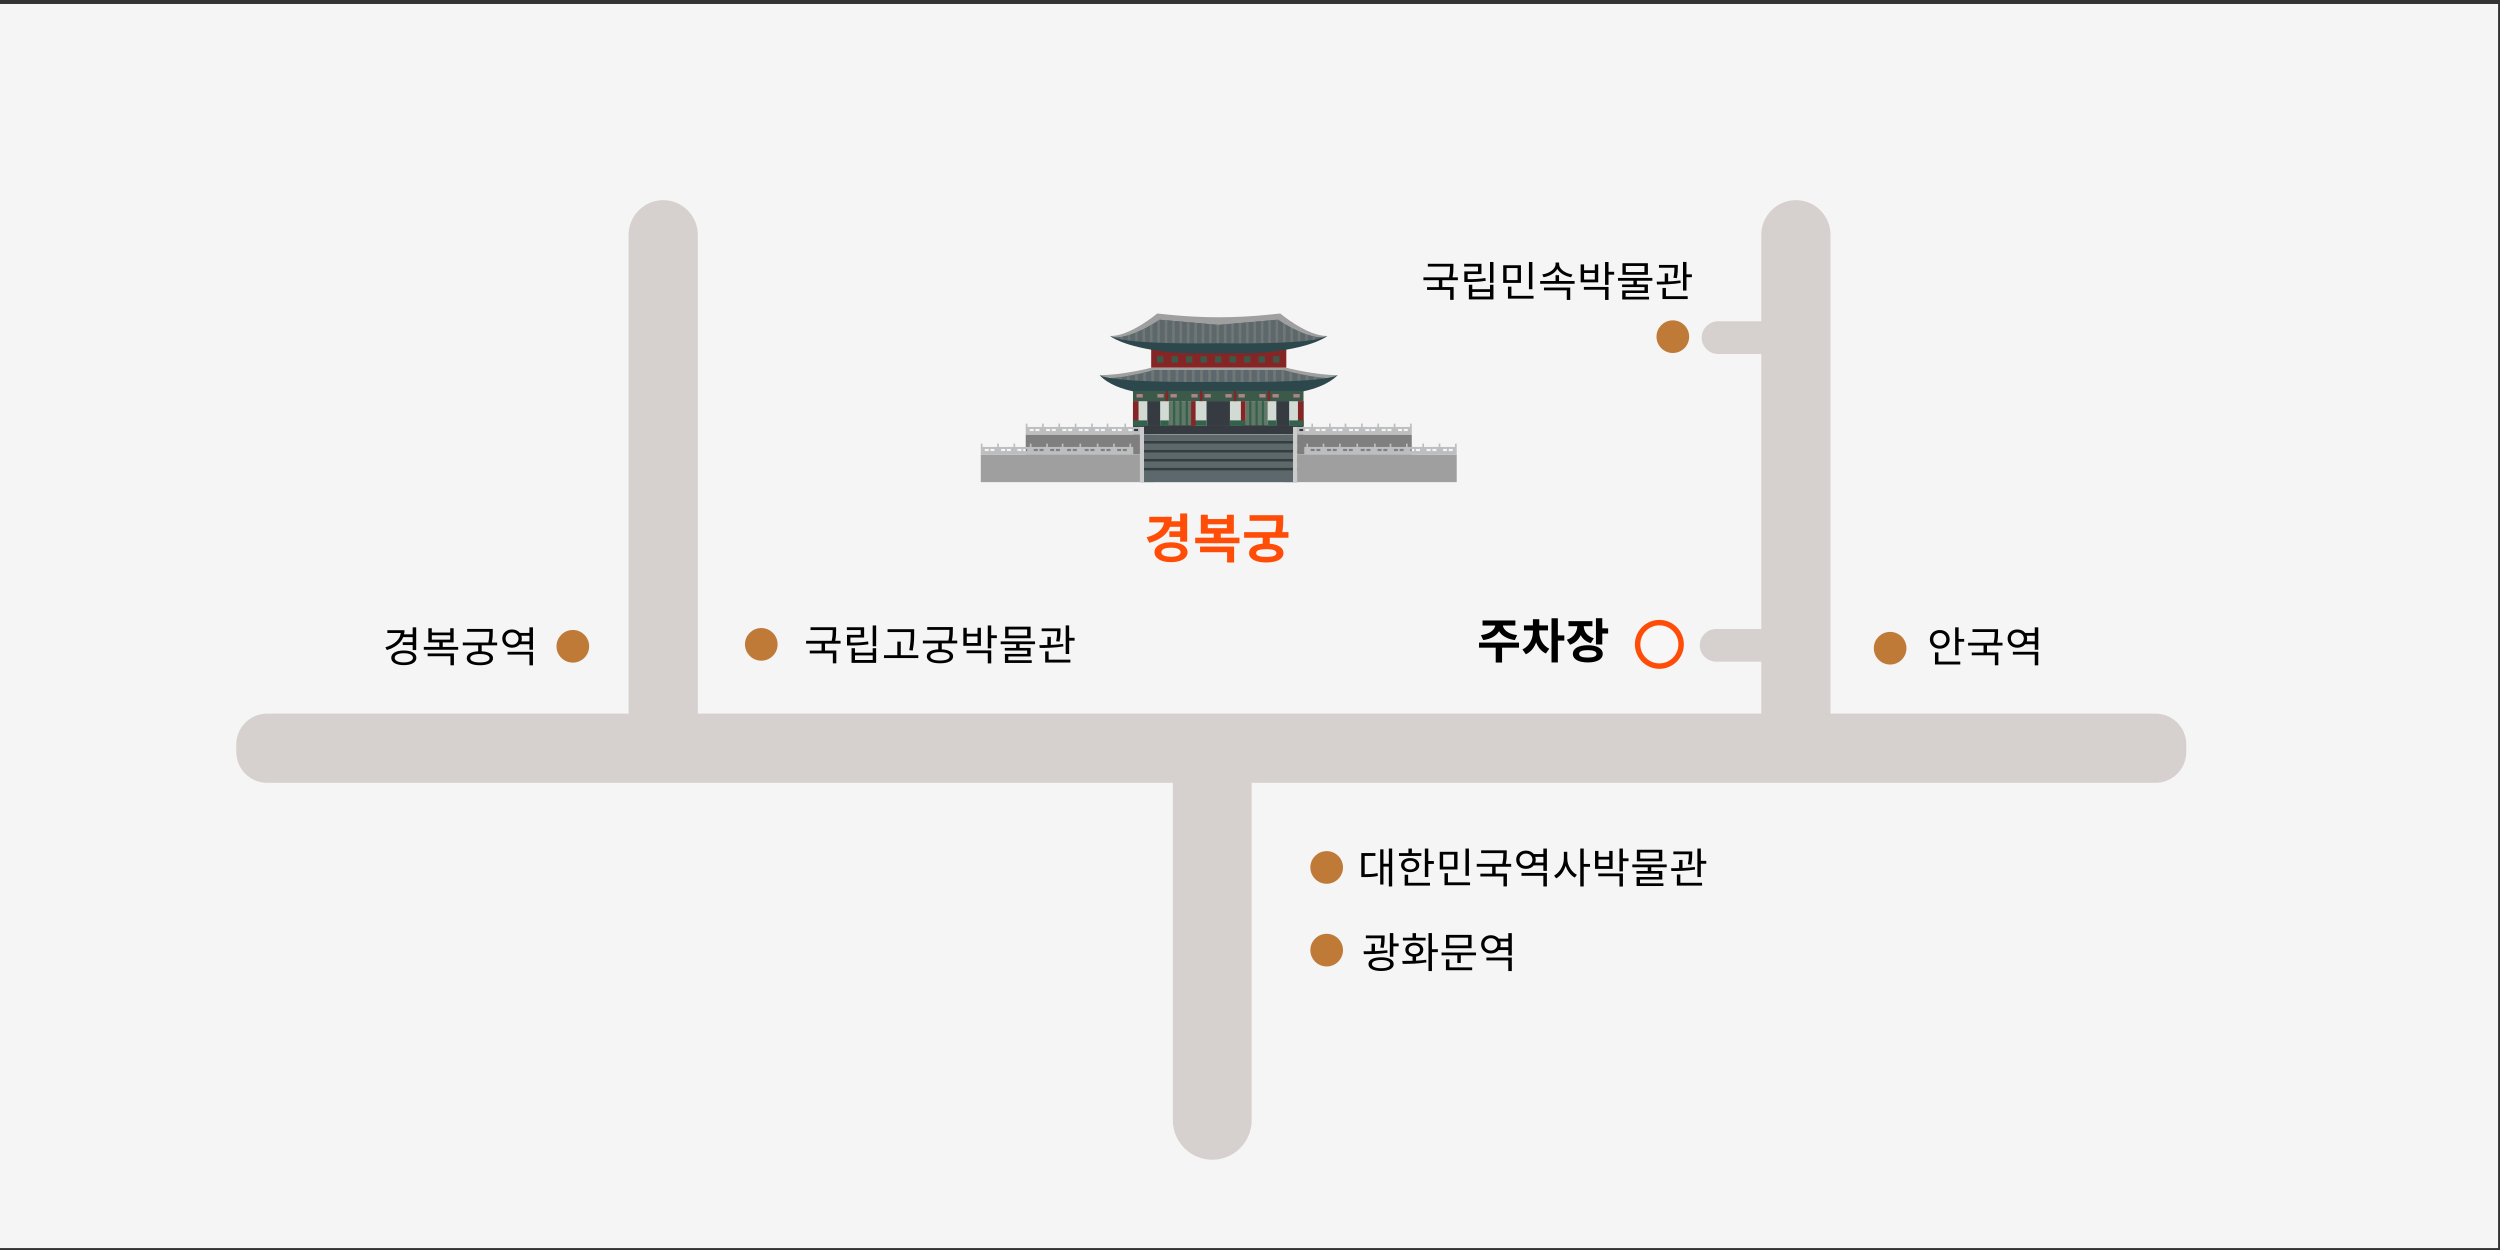 <?xml version="1.0" encoding="utf-8"?>
<!-- Generator: Adobe Illustrator 24.2.1, SVG Export Plug-In . SVG Version: 6.00 Build 0)  -->
<svg version="1.1" id="Layer_1" xmlns="http://www.w3.org/2000/svg" xmlns:xlink="http://www.w3.org/1999/xlink" x="0px" y="0px"
	 viewBox="0 0 1300 650" style="enable-background:new 0 0 1300 650;" xml:space="preserve">
<rect x="0" y="0" width="1300" height="650" fill="#333333" stroke="none"/>
<style type="text/css">
	.st0{fill:#F5F5F5;}
	.st1{fill:#D6D1CE;}
	.st2{fill:#BF7A38;}
	.st3{fill:#F7F7F7;stroke:#FF4C06;stroke-width:2.835;stroke-miterlimit:10;}
	.st4{fill:#FF4C06;}
	.st5{fill:#862525;}
	.st6{fill:#9F9F9F;}
	.st7{fill:#5D686D;}
	.st8{fill:#717775;}
	.st9{fill:#2C484C;}
	.st10{fill:#627767;}
	.st11{fill:#34614B;}
	.st12{fill:#363B42;}
	.st13{fill:#D2DBD3;}
	.st14{fill:#3B5A4A;}
	.st15{fill:#AF8489;}
	.st16{fill:#7F7F7F;}
	.st17{fill:#BDBEC0;}
	.st18{fill:#E9E2D4;}
	.st19{fill:#353E3B;}
	.st20{fill:#CCCCCC;}
</style>
<rect x="-0.13" y="2.07" class="st0" width="1299.13" height="646.93"/>
<path class="st1" d="M344.87,394.07L344.87,394.07c-9.9,0-18-8.1-18-18v-254c0-9.9,8.1-18,18-18h0c9.9,0,18,8.1,18,18v254
	C362.87,385.97,354.77,394.07,344.87,394.07z"/>
<path class="st1" d="M933.87,398.07L933.87,398.07c-9.9,0-18-8.1-18-18v-258c0-9.9,8.1-18,18-18l0,0c9.9,0,18,8.1,18,18v258
	C951.87,389.97,943.77,398.07,933.87,398.07z"/>
<path class="st1" d="M1120.87,407.07h-982c-8.8,0-16-7.2-16-16v-4c0-8.8,7.2-16,16-16h982c8.8,0,16,7.2,16,16v4
	C1136.87,399.87,1129.67,407.07,1120.87,407.07z"/>
<path class="st1" d="M630.37,603.07L630.37,603.07c-11.28,0-20.5-9.23-20.5-20.5v-185c0-11.27,9.22-20.5,20.5-20.5l0,0
	c11.28,0,20.5,9.23,20.5,20.5v185C650.87,593.85,641.65,603.07,630.37,603.07z"/>
<path class="st1" d="M940.37,184.07h-47c-4.67,0-8.5-3.82-8.5-8.5v0c0-4.68,3.83-8.5,8.5-8.5h47c4.67,0,8.5,3.82,8.5,8.5v0
	C948.87,180.25,945.05,184.07,940.37,184.07z"/>
<path class="st1" d="M939.37,344.07h-47c-4.67,0-8.5-3.82-8.5-8.5v0c0-4.67,3.83-8.5,8.5-8.5h47c4.67,0,8.5,3.83,8.5,8.5v0
	C947.87,340.25,944.05,344.07,939.37,344.07z"/>
<circle class="st2" cx="297.87" cy="336.07" r="8.49"/>
<circle class="st2" cx="395.87" cy="335.07" r="8.49"/>
<circle class="st2" cx="869.87" cy="175.07" r="8.49"/>
<circle class="st2" cx="689.87" cy="451.07" r="8.49"/>
<circle class="st2" cx="982.87" cy="337.07" r="8.49"/>
<circle class="st2" cx="689.87" cy="494.07" r="8.49"/>
<circle class="st3" cx="862.87" cy="335.07" r="11.31"/>
<g>
	<path d="M429,334.68v3.61h5.88v6.65h-1.8v-5.19h-12.01v-1.45h6.14v-3.61h-8.03v-1.47h13.29c0.53-2.38,0.53-4.11,0.53-5.59h-11.53
		v-1.45h13.31v1.43c0,1.47,0,3.28-0.48,5.61h2.79v1.47H429z"/>
	<path d="M451.59,335.01c-3.23,0.53-5.92,0.64-9.57,0.64h-1.58v-5.52h7.13v-2.49h-7.2v-1.45h8.98v5.32h-7.15v2.66
		c3.5,0,6.07-0.11,9.2-0.62L451.59,335.01z M453.81,337.05h1.78v7.64h-12.78v-7.64h1.78v2.33h9.22V337.05z M453.81,340.79h-9.22
		v2.42h9.22V340.79z M455.6,325.24v10.82h-1.8v-10.82H455.6z"/>
	<path d="M477.51,340.71v1.47h-17.84v-1.47h6.93v-7.06h1.8v7.06H477.51z M473.57,328.67h-12.04v-1.47h13.84v1.96
		c0,2.44,0,5.15-0.75,9.13l-1.8-0.2c0.75-3.78,0.75-6.56,0.75-8.93V328.67z"/>
	<path d="M489.72,334.57v3.1c3.67,0.18,5.9,1.45,5.9,3.61c0,2.33-2.57,3.65-6.8,3.65c-4.29,0-6.87-1.32-6.87-3.65
		c0-2.16,2.22-3.43,5.94-3.61v-3.1h-8.01v-1.45h13.27c0.55-2.38,0.55-4.11,0.55-5.59h-11.53v-1.47h13.31v1.43
		c0,1.47,0,3.26-0.51,5.63h2.79v1.45H489.72z M488.81,339.1c-3.17,0-5.06,0.79-5.06,2.18c0,1.41,1.89,2.2,5.06,2.2
		c3.1,0,5-0.79,5-2.2C493.81,339.89,491.92,339.1,488.81,339.1z"/>
	<path d="M510.07,335.8h-9.13v-9.33h1.78v3.08h5.59v-3.08h1.76V335.8z M502.61,338.2h12.83v6.78h-1.8v-5.33h-11.02V338.2z
		 M508.31,330.96h-5.59v3.39h5.59V330.96z M518.36,331.84h-2.93v5.3h-1.8v-11.9h1.8v5.1h2.93V331.84z"/>
	<path d="M530.17,334.98v1.94h5.74v4.44h-11.59v1.96h12.19v1.41h-13.95v-4.69h11.57v-1.76H522.5v-1.36h5.88v-1.94h-8.03v-1.45h17.87
		v1.45H530.17z M535.9,331.88h-13.22v-6.01h13.22V331.88z M534.11,327.31h-9.68v3.15h9.68V327.31z"/>
	<path d="M552.97,336.15c-4.09,0.68-8.82,0.79-12.32,0.79l-0.18-1.47c1.25,0,2.68-0.02,4.18-0.04v-4.27h1.78v4.2
		c2.16-0.09,4.4-0.26,6.4-0.53L552.97,336.15z M549.18,333.44c0.46-2.27,0.53-3.96,0.53-5.21h-8.05v-1.47h9.81v1.03
		c0,1.3,0,3.26-0.51,5.85L549.18,333.44z M545.29,343.04h11.31v1.47h-13.11v-5.79h1.8V343.04z M558.78,331.64v1.5h-2.82v6.95h-1.8
		v-14.87h1.8v6.42H558.78z"/>
</g>
<g>
	<path d="M750,145.68v3.61h5.88v6.65h-1.8v-5.19h-12.01v-1.45h6.14v-3.61h-8.03v-1.47h13.29c0.53-2.38,0.53-4.11,0.53-5.59h-11.53
		v-1.45h13.31v1.43c0,1.47,0,3.28-0.48,5.61h2.79v1.47H750z"/>
	<path d="M772.59,146.01c-3.23,0.53-5.92,0.64-9.57,0.64h-1.58v-5.52h7.13v-2.49h-7.2v-1.45h8.98v5.32h-7.15v2.66
		c3.5,0,6.07-0.11,9.2-0.62L772.59,146.01z M774.81,148.05h1.78v7.64h-12.78v-7.64h1.78v2.33h9.22V148.05z M774.81,151.79h-9.22
		v2.42h9.22V151.79z M776.6,136.24v10.83h-1.8v-10.83H776.6z"/>
	<path d="M790.89,147.11h-9.22v-9.18h9.22V147.11z M789.13,139.38h-5.7v6.27h5.7V139.38z M797.43,153.84v1.45h-13.29v-6.23h1.8v4.77
		H797.43z M796.84,150.41h-1.8v-14.17h1.8V150.41z"/>
	<path d="M818.79,146.12v1.47h-17.91v-1.47h8.01v-3.01h1.8v3.01H818.79z M816.97,144.16c-3.01-0.51-5.92-2.07-7.17-4.33
		c-1.23,2.27-4.14,3.83-7.15,4.33l-0.68-1.45c3.5-0.48,6.91-2.68,6.91-5.3v-0.88h1.85v0.88c0,2.62,3.41,4.82,6.93,5.3L816.97,144.16
		z M802.86,149.51h13.66v6.47h-1.8v-5h-11.86V149.51z"/>
	<path d="M831.07,146.8h-9.13v-9.33h1.78v3.08h5.59v-3.08h1.76V146.8z M823.61,149.2h12.83v6.78h-1.8v-5.32h-11.02V149.2z
		 M829.31,141.96h-5.59v3.39h5.59V141.96z M839.36,142.84h-2.93v5.3h-1.8v-11.9h1.8v5.1h2.93V142.84z"/>
	<path d="M851.17,145.98v1.94h5.74v4.44h-11.59v1.96h12.19v1.41h-13.95v-4.69h11.57v-1.76H843.5v-1.36h5.88v-1.94h-8.03v-1.45h17.87
		v1.45H851.17z M856.9,142.88h-13.22v-6.01h13.22V142.88z M855.11,138.31h-9.68v3.15h9.68V138.31z"/>
	<path d="M873.97,147.15c-4.09,0.68-8.82,0.79-12.32,0.79l-0.18-1.47c1.25,0,2.68-0.02,4.18-0.04v-4.27h1.78v4.2
		c2.16-0.09,4.4-0.26,6.4-0.53L873.97,147.15z M870.18,144.44c0.46-2.27,0.53-3.96,0.53-5.21h-8.05v-1.47h9.81v1.03
		c0,1.3,0,3.26-0.51,5.85L870.18,144.44z M866.29,154.04h11.31v1.47h-13.11v-5.79h1.8V154.04z M879.78,142.64v1.5h-2.82v6.95h-1.8
		v-14.87h1.8v6.42H879.78z"/>
</g>
<g>
	<path d="M709.65,454.59c2.64-0.02,4.51-0.13,6.67-0.59l0.15,1.5c-2.35,0.51-4.36,0.59-7.3,0.59h-1.3v-12.48h7.35v1.47h-5.57V454.59
		z M723.93,441.22v19.74h-1.74v-10.34h-2.79v9.35h-1.69v-18.31h1.69v7.48h2.79v-7.92H723.93z"/>
	<path d="M739.11,445.09h-11.64v-1.45h4.91v-2.42h1.8v2.42h4.93V445.09z M733.28,453.52c-2.79,0-4.71-1.45-4.71-3.67
		c0-2.2,1.91-3.65,4.71-3.65c2.79,0,4.73,1.45,4.73,3.65C738.01,452.06,736.07,453.52,733.28,453.52z M733.28,452.11
		c1.78,0,3.01-0.88,3.01-2.27c0-1.36-1.23-2.24-3.01-2.24s-2.99,0.88-2.99,2.24C730.28,451.23,731.49,452.11,733.28,452.11z
		 M732.24,459.04h11.35v1.47h-13.16v-5.65h1.8V459.04z M745.62,447.73v1.52h-2.9v6.78h-1.8v-14.81h1.8v6.51H745.62z"/>
	<path d="M757.89,452.11h-9.22v-9.18h9.22V452.11z M756.13,444.38h-5.7v6.27h5.7V444.38z M764.43,458.84v1.45h-13.29v-6.23h1.8v4.77
		H764.43z M763.84,455.41h-1.8v-14.17h1.8V455.41z"/>
	<path d="M777.72,450.68v3.61h5.88v6.65h-1.8v-5.19h-12.01v-1.45h6.14v-3.61h-8.03v-1.47h13.29c0.53-2.38,0.53-4.11,0.53-5.59
		h-11.53v-1.45h13.31v1.43c0,1.47,0,3.28-0.48,5.61h2.79v1.47H777.72z"/>
	<path d="M804.38,441.22v11.64h-1.83v-2.84h-5c-0.92,1.12-2.35,1.8-4.07,1.8c-2.9,0-5.06-1.98-5.06-4.78c0-2.77,2.16-4.73,5.06-4.73
		c1.72,0,3.17,0.68,4.09,1.8h4.97v-2.88L804.38,441.22z M796.86,447.05c0-1.85-1.43-3.19-3.37-3.19c-1.91,0-3.34,1.34-3.34,3.19
		c0,1.89,1.43,3.23,3.34,3.23C795.43,450.28,796.86,448.94,796.86,447.05z M791.18,453.93h13.2v7.04h-1.83v-5.57h-11.38V453.93z
		 M802.56,448.54v-2.97h-4.2c0.13,0.46,0.22,0.95,0.22,1.47c0,0.55-0.09,1.03-0.22,1.5H802.56z"/>
	<path d="M814.98,446.47c0,3.48,2.24,7.06,5.02,8.45l-1.12,1.43c-2.09-1.12-3.87-3.43-4.77-6.14c-0.86,2.88-2.68,5.35-4.91,6.54
		l-1.08-1.45c2.84-1.45,5.08-5.24,5.08-8.82v-3.54h1.78V446.47z M826.8,450.72h-3.26v10.23h-1.8v-19.71h1.8v7.99h3.26V450.72z"/>
	<path d="M838.55,451.8h-9.13v-9.33h1.78v3.08h5.59v-3.08h1.76V451.8z M831.09,454.2h12.83v6.78h-1.8v-5.33h-11.02V454.2z
		 M836.79,446.96h-5.59v3.39h5.59V446.96z M846.84,447.84h-2.93v5.3h-1.8v-11.9h1.8v5.1h2.93V447.84z"/>
	<path d="M858.65,450.98v1.94h5.74v4.44h-11.6v1.96h12.19v1.41h-13.95v-4.69h11.57v-1.76h-11.64v-1.36h5.88v-1.94h-8.03v-1.45h17.87
		v1.45H858.65z M864.38,447.88h-13.22v-6.01h13.22V447.88z M862.59,443.31h-9.68v3.15h9.68V443.31z"/>
	<path d="M881.45,452.15c-4.09,0.68-8.82,0.79-12.32,0.79l-0.18-1.47c1.25,0,2.68-0.02,4.18-0.04v-4.27h1.78v4.2
		c2.16-0.09,4.4-0.26,6.4-0.53L881.45,452.15z M877.66,449.44c0.46-2.27,0.53-3.96,0.53-5.21h-8.05v-1.47h9.81v1.03
		c0,1.3,0,3.26-0.51,5.85L877.66,449.44z M873.77,459.04h11.31v1.47h-13.11v-5.79h1.8V459.04z M887.26,447.64v1.5h-2.82v6.95h-1.8
		v-14.87h1.8v6.42H887.26z"/>
</g>
<g>
	<path d="M721.53,495.42c-4.09,0.64-8.76,0.75-12.3,0.75l-0.2-1.5c1.25,0,2.71,0,4.18-0.04v-3.89h1.78v3.85
		c2.16-0.09,4.38-0.24,6.4-0.48L721.53,495.42z M717.74,492.72c0.46-2.09,0.51-3.63,0.51-4.82h-8.01v-1.45h9.77v1.06
		c0,1.25,0,3.04-0.51,5.37L717.74,492.72z M724.72,501.32c0,2.29-2.51,3.59-6.56,3.59c-4.05,0-6.56-1.3-6.56-3.59
		c0-2.24,2.51-3.54,6.56-3.54C722.21,497.78,724.72,499.08,724.72,501.32z M722.89,501.32c0-1.34-1.8-2.13-4.73-2.13
		c-2.93,0-4.73,0.79-4.73,2.13c0,1.36,1.8,2.16,4.73,2.16C721.09,503.48,722.89,502.69,722.89,501.32z M727.31,490.61v1.5h-2.79
		v5.41h-1.8v-12.32h1.8v5.41H727.31z"/>
	<path d="M736.33,499.56c1.78-0.09,3.61-0.22,5.3-0.48l0.11,1.34c-4.22,0.75-8.87,0.79-12.32,0.79l-0.24-1.52
		c1.58,0,3.43,0,5.35-0.07v-2.16c-2.27-0.29-3.76-1.65-3.76-3.61c0-2.22,1.91-3.65,4.66-3.65c2.75,0,4.67,1.43,4.67,3.65
		c0,1.96-1.5,3.32-3.76,3.61V499.56z M741.3,489.04h-11.79v-1.43h5.02v-2.38h1.8v2.38h4.97V489.04z M735.43,496.11
		c1.76,0,2.95-0.88,2.95-2.25s-1.19-2.27-2.95-2.27c-1.76,0-2.95,0.9-2.95,2.27S733.67,496.11,735.43,496.11z M747.69,495.12h-3.08
		v9.83h-1.8v-19.74h1.8v8.38h3.08V495.12z"/>
	<path d="M767.53,495.31v1.45h-7.92v3.98h-1.8v-3.98h-8.21v-1.45H767.53z M753.69,503.04h11.84v1.47h-13.64v-5.63h1.8V503.04z
		 M765.2,493.07h-13.27v-6.93h13.27V493.07z M763.42,487.59h-9.72v4.03h9.72V487.59z"/>
	<path d="M786.14,485.22v11.64h-1.83v-2.84h-5c-0.92,1.12-2.35,1.8-4.07,1.8c-2.9,0-5.06-1.98-5.06-4.78c0-2.77,2.16-4.73,5.06-4.73
		c1.72,0,3.17,0.68,4.09,1.8h4.97v-2.88L786.14,485.22z M778.62,491.05c0-1.85-1.43-3.19-3.37-3.19c-1.91,0-3.34,1.34-3.34,3.19
		c0,1.89,1.43,3.23,3.34,3.23C777.19,494.28,778.62,492.94,778.62,491.05z M772.94,497.93h13.2v7.04h-1.83v-5.57h-11.38V497.93z
		 M784.32,492.54v-2.97h-4.2c0.13,0.46,0.22,0.95,0.22,1.47c0,0.55-0.09,1.03-0.22,1.5H784.32z"/>
</g>
<g>
	<path d="M1008.68,337.33c-2.95,0-5.15-2-5.15-4.86s2.2-4.86,5.15-4.86s5.15,2,5.15,4.86S1011.63,337.33,1008.68,337.33z
		 M1008.68,335.76c1.94,0,3.39-1.36,3.39-3.3c0-1.94-1.45-3.3-3.39-3.3c-1.94,0-3.39,1.36-3.39,3.3
		C1005.3,334.4,1006.75,335.76,1008.68,335.76z M1008,344.04h11.35v1.47h-13.16v-6.25h1.8V344.04z M1021.38,332.22v1.5h-2.9v7.02
		h-1.8v-14.52h1.8v6.01H1021.38z"/>
	<path d="M1033.24,335.68v3.61h5.88v6.65h-1.8v-5.19h-12.01v-1.45h6.14v-3.61h-8.03v-1.47h13.29c0.53-2.38,0.53-4.11,0.53-5.59
		h-11.53v-1.45H1039v1.43c0,1.47,0,3.28-0.48,5.61h2.79v1.47H1033.24z"/>
	<path d="M1059.9,326.22v11.64h-1.83v-2.84h-4.99c-0.92,1.12-2.35,1.8-4.07,1.8c-2.91,0-5.06-1.98-5.06-4.78
		c0-2.77,2.16-4.73,5.06-4.73c1.72,0,3.17,0.68,4.09,1.8h4.97v-2.88L1059.9,326.22z M1052.38,332.05c0-1.85-1.43-3.19-3.37-3.19
		c-1.92,0-3.34,1.34-3.34,3.19c0,1.89,1.43,3.23,3.34,3.23C1050.95,335.28,1052.38,333.94,1052.38,332.05z M1046.7,338.93h13.2v7.04
		h-1.83v-5.57h-11.38V338.93z M1058.08,333.54v-2.97h-4.2c0.13,0.46,0.22,0.95,0.22,1.47c0,0.55-0.09,1.03-0.22,1.5H1058.08z"/>
</g>
<g>
	<path d="M789.89,336.8h-8.82v7.72h-3.3v-7.72h-8.67v-2.63h20.79V336.8z M770.07,330.28c4.7-0.58,7.15-2.83,7.47-5.02h-6.62v-2.62
		h17.07v2.62h-6.52c0.33,2.2,2.75,4.45,7.42,5.02l-1.17,2.57c-4.02-0.55-6.85-2.27-8.22-4.62c-1.37,2.35-4.2,4.07-8.22,4.62
		L770.07,330.28z"/>
	<path d="M800.39,328.63c0,3.25,1.63,6.97,5.22,8.7l-1.75,2.5c-2.45-1.12-4.12-3.27-5.07-5.82c-1,2.75-2.77,5.07-5.35,6.22
		l-1.77-2.52c3.72-1.72,5.45-5.62,5.45-9.07v-0.8h-4.67v-2.62h4.67V322h3.3v3.2h4.55v2.62h-4.57V328.63z M813.44,333.13h-3.35v11.35
		h-3.3v-22.99h3.3v8.92h3.35V333.13z"/>
	<path d="M827.22,334.45c-2.52-0.75-4.27-2.27-5.27-4.17c-1.02,2.27-2.85,4.1-5.55,4.97l-1.65-2.57c3.72-1.25,5.37-4.17,5.42-7.05
		h-4.57v-2.65h12.45v2.65h-4.5c0.05,2.62,1.63,5.2,5.25,6.27L827.22,334.45z M833.44,340.02c0,2.8-3,4.45-7.77,4.45
		c-4.8,0-7.8-1.65-7.8-4.45c0-2.82,3-4.5,7.8-4.5C830.44,335.53,833.44,337.2,833.44,340.02z M830.17,340.02
		c0-1.32-1.57-1.95-4.5-1.95c-2.95,0-4.52,0.63-4.52,1.95c0,1.3,1.57,1.92,4.52,1.92C828.59,341.95,830.17,341.32,830.17,340.02z
		 M836.24,326.75v2.7h-3.05v5.67h-3.3v-13.67h3.3v5.3H836.24z"/>
</g>
<g>
	<path class="st4" d="M608.41,273.95c-1.58,4.01-5.14,6.75-10.76,8.32l-1.41-2.88c5.81-1.55,8.6-4.29,9.07-7.74h-7.69v-2.93h11.67
		c0,0.8-0.06,1.58-0.17,2.32h4.56v-4.04h3.65v14.65h-3.65v-2.43h-5.61v-2.93h5.61v-2.35H608.41z M617.51,287.16
		c0,3.18-3.4,5.17-8.57,5.17c-5.2,0-8.6-1.99-8.6-5.17c0-3.18,3.4-5.17,8.6-5.17C614.11,281.99,617.51,283.98,617.51,287.16z
		 M613.91,287.16c0-1.55-1.85-2.35-4.98-2.35c-3.15,0-5,0.8-5,2.35c0,1.55,1.85,2.35,5,2.35
		C612.06,289.51,613.91,288.71,613.91,287.16z"/>
	<path class="st4" d="M644.53,279.59v2.9H621.5v-2.9h9.65v-2.1h-6.72v-9.82h3.62v2.24h9.93v-2.24h3.62v9.82h-6.8v2.1H644.53z
		 M624.04,284.23h17.7v8.27h-3.65v-5.36h-14.05V284.23z M628.05,274.64h9.93v-1.99h-9.93V274.64z"/>
	<path class="st4" d="M660.27,279.61v3.12c4.45,0.36,7.13,2.1,7.13,4.84c0,3.12-3.43,4.92-8.96,4.92s-8.93-1.8-8.93-4.92
		c0-2.74,2.65-4.48,7.11-4.84v-3.12h-9.68v-2.9h16.2c0.47-2.35,0.55-4.2,0.55-5.89h-13.91v-2.9h17.5v2.02c0,1.88,0,4.06-0.5,6.77
		H670v2.9H660.27z M658.44,285.56c-3.46,0-5.25,0.64-5.25,2.02c0,1.41,1.8,2.02,5.25,2.02s5.28-0.61,5.28-2.02
		C663.72,286.19,661.9,285.56,658.44,285.56z"/>
</g>
<g>
	<path d="M209.67,331.32c-1.28,3.17-4.27,5.48-8.52,6.71l-0.73-1.43c4.71-1.41,7.63-4.03,7.96-7.44h-6.95v-1.45h8.91
		c0,0.73-0.09,1.45-0.22,2.13h4.47v-3.61h1.83v11.79h-1.83v-2.6h-5.17v-1.47h5.17v-2.64H209.67z M216.51,342.06
		c0,2.38-2.55,3.81-6.54,3.81s-6.53-1.43-6.53-3.81s2.55-3.81,6.53-3.81S216.51,339.68,216.51,342.06z M214.73,342.06
		c0-1.47-1.85-2.38-4.75-2.38s-4.75,0.9-4.75,2.38c0,1.5,1.85,2.4,4.75,2.4S214.73,343.55,214.73,342.06z"/>
	<path d="M238.25,336.4v1.47h-17.87v-1.47h8.05v-2.35h-5.68v-7.37h1.78v2.24h9.59v-2.24h1.78v7.37h-5.68v2.35H238.25z
		 M222.38,339.79h13.66v6.16h-1.8v-4.71h-11.86V339.79z M224.54,332.62h9.59v-2.29h-9.59V332.62z"/>
	<path d="M250.48,335.57v3.1c3.67,0.18,5.9,1.45,5.9,3.61c0,2.33-2.57,3.65-6.8,3.65c-4.29,0-6.87-1.32-6.87-3.65
		c0-2.16,2.22-3.43,5.94-3.61v-3.1h-8.01v-1.45h13.27c0.55-2.38,0.55-4.11,0.55-5.59h-11.53v-1.47h13.31v1.43
		c0,1.47,0,3.26-0.51,5.63h2.79v1.45H250.48z M249.58,340.1c-3.17,0-5.06,0.79-5.06,2.18c0,1.41,1.89,2.2,5.06,2.2
		c3.1,0,4.99-0.79,4.99-2.2C254.57,340.89,252.68,340.1,249.58,340.1z"/>
	<path d="M277.14,326.22v11.64h-1.83v-2.84h-5c-0.92,1.12-2.35,1.8-4.07,1.8c-2.9,0-5.06-1.98-5.06-4.78c0-2.77,2.16-4.73,5.06-4.73
		c1.72,0,3.17,0.68,4.09,1.8h4.97v-2.88L277.14,326.22z M269.62,332.05c0-1.85-1.43-3.19-3.37-3.19c-1.91,0-3.34,1.34-3.34,3.19
		c0,1.89,1.43,3.23,3.34,3.23C268.19,335.28,269.62,333.94,269.62,332.05z M263.94,338.93h13.2v7.04h-1.83v-5.57h-11.38V338.93z
		 M275.32,333.54v-2.97h-4.2c0.13,0.46,0.22,0.95,0.22,1.47c0,0.55-0.09,1.03-0.22,1.5H275.32z"/>
</g>
<g>
	<g>
		<polygon class="st5" points="633.8,180.41 633.69,180.41 598.61,180.41 598.61,191.24 633.69,191.24 633.8,191.24 668.88,191.24 
			668.88,180.41 		"/>
		<g>
			<path class="st6" d="M695.69,195.05c-11.4,0.12-26.8-3.81-26.8-3.81h-34.76h-0.75h-34.76c0,0-15.41,3.93-26.8,3.81
				c0,0,8.2,6.37,61.28,6.48l0,0c0.22,0,0.44,0,0.66,0c0.22,0,0.44,0,0.66,0v0C687.49,201.42,695.69,195.05,695.69,195.05z"/>
			<path class="st7" d="M693.28,196.68c-10.95,0.14-25.76-4.27-25.76-4.27h-33.41h-0.72h-33.41c0,0-14.81,4.41-25.76,4.27
				c0,0,7.88,7.15,58.9,7.26v0c0.21,0,0.42,0,0.63,0c0.21,0,0.42,0,0.63,0v0C685.4,203.82,693.28,196.68,693.28,196.68z"/>
			<g>
				<g>
					<path class="st8" d="M577.55,196.59v1.73c0.43,0.16,0.91,0.33,1.45,0.5v-2.33C578.51,196.53,578.03,196.57,577.55,196.59z"/>
					<path class="st8" d="M581.77,196.21v3.41c0.46,0.12,0.94,0.24,1.45,0.36v-3.95C582.74,196.09,582.25,196.15,581.77,196.21z"/>
					<path class="st8" d="M586,195.59v4.98c0.46,0.09,0.95,0.18,1.45,0.28v-5.51C586.97,195.42,586.48,195.51,586,195.59z"/>
					<path class="st8" d="M590.22,194.8v6.52c0.47,0.07,0.95,0.15,1.45,0.22v-7.04C591.2,194.59,590.72,194.7,590.22,194.8z"/>
					<path class="st8" d="M594.45,193.86v8.06c0.47,0.06,0.95,0.12,1.45,0.18v-8.59C595.44,193.61,594.96,193.73,594.45,193.86z"/>
					<path class="st8" d="M599.97,192.4c0,0-0.47,0.14-1.3,0.37v9.63c0.47,0.05,0.95,0.1,1.45,0.15V192.4H599.97z"/>
					<path class="st8" d="M602.9,192.4v10.4c0.47,0.04,0.96,0.08,1.45,0.12V192.4H602.9z"/>
					<path class="st8" d="M607.12,192.4v10.72c0.47,0.03,0.96,0.06,1.45,0.09V192.4H607.12z"/>
					<path class="st8" d="M611.35,192.4v10.98c0.48,0.03,0.96,0.05,1.45,0.07V192.4H611.35z"/>
					<path class="st8" d="M615.57,192.4v11.18c0.48,0.02,0.96,0.04,1.45,0.06V192.4H615.57z"/>
					<path class="st8" d="M619.8,192.4v11.33c0.48,0.01,0.96,0.03,1.45,0.04V192.4H619.8z"/>
					<path class="st8" d="M624.03,192.4v11.44c0.48,0.01,0.96,0.02,1.45,0.03V192.4H624.03z"/>
					<path class="st8" d="M628.25,192.4v11.5c0.48,0.01,0.96,0.01,1.45,0.01V192.4H628.25z"/>
					<path class="st8" d="M633.38,192.4h-0.91v11.53c0.21,0,0.42,0,0.64,0v0c0.21,0,0.42,0,0.63,0c0.06,0,0.12,0,0.18,0V192.4
						H633.38z"/>
					<path class="st8" d="M636.7,192.4v11.53c0.49,0,0.97-0.01,1.45-0.01V192.4H636.7z"/>
					<path class="st8" d="M640.93,192.4v11.48c0.49-0.01,0.97-0.02,1.45-0.02V192.4H640.93z"/>
					<path class="st8" d="M645.15,192.4v11.4c0.49-0.01,0.97-0.02,1.45-0.04V192.4H645.15z"/>
					<path class="st8" d="M649.38,192.4v11.27c0.49-0.02,0.97-0.03,1.45-0.05V192.4H649.38z"/>
					<path class="st8" d="M653.6,192.4v11.1c0.49-0.02,0.97-0.05,1.45-0.07V192.4H653.6z"/>
					<path class="st8" d="M657.83,192.4v10.88c0.49-0.03,0.97-0.06,1.45-0.09V192.4H657.83z"/>
					<path class="st8" d="M662.05,192.4V203c0.49-0.04,0.97-0.07,1.45-0.11V192.4H662.05z"/>
					<path class="st8" d="M667.52,192.4h-1.26v10.25c0.49-0.04,0.97-0.09,1.45-0.14v-10.06C667.58,192.42,667.52,192.4,667.52,192.4
						z"/>
					<path class="st8" d="M670.48,193.22v9.01c0.49-0.06,0.97-0.11,1.45-0.17v-8.47C671.4,193.45,670.92,193.33,670.48,193.22z"/>
					<path class="st8" d="M674.7,194.24v7.45c0.49-0.07,0.98-0.14,1.45-0.21v-6.93C675.65,194.45,675.17,194.35,674.7,194.24z"/>
					<path class="st8" d="M678.93,195.13v5.91c0.5-0.09,0.98-0.17,1.45-0.26v-5.39C679.89,195.31,679.4,195.22,678.93,195.13z"/>
					<path class="st8" d="M683.15,195.86v4.37c0.51-0.11,0.99-0.22,1.45-0.33v-3.83C684.11,196,683.63,195.93,683.15,195.86z"/>
					<path class="st8" d="M687.38,196.39v2.77c0.52-0.15,1.01-0.3,1.45-0.45v-2.19C688.34,196.48,687.86,196.44,687.38,196.39z"/>
					<path class="st8" d="M691.6,196.66v0.97c0.75-0.35,1.21-0.62,1.45-0.79v-0.17C692.57,196.68,692.09,196.68,691.6,196.66z"/>
				</g>
			</g>
			<path class="st9" d="M633.69,198.56c0,0-54.07,0.98-61.89-3.51c0,0,4.11,5.62,17.34,8.43h44.54h44.12
				c13.23-2.81,17.76-8.43,17.76-8.43C687.76,199.54,633.69,198.56,633.69,198.56z"/>
		</g>
		<g>
			<path class="st6" d="M690.1,174.71c-10.37,0.13-24.39-11.69-24.39-11.69s-2.58,0.26-6.28,0.64c-17.02,1.75-34.18,1.75-51.2,0.02
				l-6.47-0.66c0,0-14.02,11.82-24.39,11.69c0,0,7.46,6.84,55.76,6.95l0,0c0.2,0,0.4,0,0.6,0c0.2,0,0.4,0,0.6,0v0
				C682.65,181.54,690.1,174.71,690.1,174.71z"/>
			<path class="st7" d="M687.91,175.5c-9.97,0.18-23.44-9.25-23.44-9.25l-30.4,2.68h-0.66l-30.4-2.68c0,0-13.47,9.43-23.44,9.25
				c0,0,7.17,6,53.59,6.15c0,0,0.38,0,0.58,0c0.19,0,0.58,0,0.58,0C680.74,181.5,687.91,175.5,687.91,175.5z"/>
			<g>
				<path class="st7" d="M613.37,178.5v-11.33l-2.53-0.22v11.51C611.69,178.47,612.53,178.49,613.37,178.5z"/>
				<path class="st7" d="M628.75,178.54v-10.02l-2.53-0.22v10.26C627.13,178.55,627.97,178.55,628.75,178.54z"/>
				<path class="st7" d="M632.59,178.49v-9.63l-2.53-0.22v9.89C631.12,178.52,631.97,178.5,632.59,178.49z"/>
				<path class="st7" d="M617.21,178.55v-11.04l-2.53-0.22v11.23C615.54,178.53,616.38,178.54,617.21,178.55z"/>
				<path class="st7" d="M621.06,178.57v-10.72l-2.53-0.22v10.93C619.39,178.56,620.24,178.57,621.06,178.57z"/>
				<path class="st7" d="M636.43,178.52v-9.79l-2.36,0.21h-0.17v9.54C634.28,178.48,635.16,178.5,636.43,178.52z"/>
				<path class="st7" d="M624.9,178.57v-10.38l-2.53-0.22v10.61C623.25,178.57,624.1,178.57,624.9,178.57z"/>
				<path class="st7" d="M663.32,178.27v-11.91l-2.51,0.22v11.77C661.65,178.33,662.49,178.3,663.32,178.27z"/>
				<path class="st7" d="M651.81,178.53v-11.16l-2.53,0.22v10.96C650.11,178.55,650.95,178.54,651.81,178.53z"/>
				<path class="st7" d="M659.5,178.39V166.7l-2.53,0.22v11.53C657.81,178.43,658.65,178.41,659.5,178.39z"/>
				<path class="st7" d="M640.28,178.55v-10.17l-2.53,0.22v9.92C638.51,178.54,639.35,178.55,640.28,178.55z"/>
				<path class="st7" d="M647.97,178.56v-10.85l-2.53,0.22v10.64C646.26,178.57,647.1,178.57,647.97,178.56z"/>
				<path class="st7" d="M644.12,178.57v-10.52l-2.53,0.22v10.29C642.39,178.57,643.24,178.57,644.12,178.57z"/>
				<path class="st7" d="M655.66,178.47v-11.44l-2.53,0.22v11.26C653.96,178.5,654.8,178.49,655.66,178.47z"/>
				<path class="st7" d="M582.61,175.3c-1.03,0.15-2.05,0.23-3.03,0.21c0,0,0.07,0.09,0.25,0.24c0.81,0.24,1.74,0.46,2.79,0.66
					V175.3z"/>
				<path class="st7" d="M609.52,178.43v-11.6l-2.53-0.22v11.75C607.84,178.39,608.68,178.41,609.52,178.43z"/>
				<path class="st7" d="M586.46,177.01v-2.57c-0.84,0.25-1.69,0.46-2.53,0.63v1.57C584.72,176.77,585.57,176.9,586.46,177.01z"/>
				<path class="st7" d="M605.68,178.32v-11.83l-2.53-0.22v11.97C603.99,178.27,604.83,178.3,605.68,178.32z"/>
				<path class="st7" d="M597.99,178v-8.63c-0.78,0.44-1.63,0.9-2.53,1.37v7.11C596.29,177.9,597.14,177.95,597.99,178z"/>
				<path class="st7" d="M601.83,178.18v-11.14c-0.63,0.41-1.49,0.95-2.53,1.56v9.46C600.14,178.11,600.99,178.15,601.83,178.18z"/>
				<path class="st7" d="M594.14,177.76v-6.36c-0.81,0.4-1.66,0.79-2.53,1.16v5C592.44,177.63,593.28,177.69,594.14,177.76z"/>
				<path class="st7" d="M590.3,177.44v-4.34c-0.83,0.33-1.68,0.64-2.53,0.93v3.14C588.59,177.27,589.43,177.36,590.3,177.44z"/>
				<path class="st7" d="M678.7,177.28v-3.6c-0.86-0.31-1.7-0.64-2.53-0.99v4.84C677.04,177.45,677.88,177.36,678.7,177.28z"/>
				<path class="st7" d="M687.72,175.7c0.14-0.13,0.2-0.19,0.2-0.19c-1.3,0.02-2.67-0.12-4.05-0.38v1.45
					C685.35,176.32,686.65,176.03,687.72,175.7z"/>
				<path class="st7" d="M682.55,176.79v-1.95c-0.84-0.2-1.69-0.44-2.53-0.72v3C680.9,177.02,681.74,176.91,682.55,176.79z"/>
				<path class="st7" d="M674.86,177.63v-5.53c-0.87-0.4-1.72-0.81-2.53-1.22v6.93C673.18,177.76,674.03,177.7,674.86,177.63z"/>
				<path class="st7" d="M671.01,177.9v-7.71c-0.92-0.49-1.77-0.97-2.53-1.42v9.26C669.33,178,670.18,177.95,671.01,177.9z"/>
				<path class="st7" d="M667.17,178.11V168c-1.28-0.79-2.18-1.38-2.53-1.62v11.85C665.48,178.19,666.33,178.15,667.17,178.11z"/>
				<path class="st8" d="M583.93,176.64v-1.57c-0.44,0.09-0.88,0.16-1.32,0.23v1.11C583.03,176.49,583.47,176.57,583.93,176.64z"/>
				<path class="st8" d="M587.77,177.17v-3.14c-0.44,0.15-0.88,0.28-1.32,0.41v2.57C586.88,177.07,587.32,177.12,587.77,177.17z"/>
				<path class="st8" d="M591.62,177.56v-5c-0.43,0.19-0.87,0.37-1.32,0.55v4.34C590.73,177.48,591.17,177.52,591.62,177.56z"/>
				<path class="st8" d="M595.46,177.85v-7.11c-0.43,0.22-0.87,0.44-1.32,0.66v6.36C594.58,177.79,595.02,177.82,595.46,177.85z"/>
				<path class="st8" d="M599.3,178.07v-9.46c-0.41,0.24-0.85,0.5-1.32,0.76V178C598.43,178.02,598.86,178.04,599.3,178.07z"/>
				<path class="st8" d="M603.15,178.24v-11.97l-0.13-0.01c0,0-0.43,0.3-1.18,0.79v11.14C602.27,178.2,602.71,178.22,603.15,178.24z
					"/>
				<path class="st8" d="M606.99,178.36v-11.75l-1.32-0.12v11.83C606.12,178.34,606.56,178.35,606.99,178.36z"/>
				<path class="st8" d="M610.84,178.46v-11.51l-1.32-0.12v11.6C609.96,178.44,610.4,178.45,610.84,178.46z"/>
				<path class="st8" d="M614.68,178.52v-11.23l-1.32-0.12v11.33C613.81,178.51,614.25,178.51,614.68,178.52z"/>
				<path class="st8" d="M618.53,178.56v-10.93l-1.32-0.12v11.04C617.66,178.55,618.09,178.55,618.53,178.56z"/>
				<path class="st8" d="M622.37,178.57v-10.61l-1.32-0.12v10.72C621.5,178.57,621.94,178.57,622.37,178.57z"/>
				<path class="st8" d="M626.22,178.56V168.3l-1.32-0.12v10.38C625.35,178.56,625.79,178.56,626.22,178.56z"/>
				<path class="st8" d="M630.06,178.53v-9.89l-1.32-0.12v10.02C629.21,178.54,629.65,178.53,630.06,178.53z"/>
				<path class="st8" d="M633.7,178.47c0,0,0.07,0,0.21,0v-9.54h-0.49l-0.83-0.07v9.63C633.31,178.48,633.7,178.47,633.7,178.47z"/>
				<path class="st8" d="M637.75,178.53v-9.92l-1.32,0.12v9.79C636.84,178.52,637.27,178.53,637.75,178.53z"/>
				<path class="st8" d="M641.59,178.56v-10.29l-1.32,0.12v10.17C640.7,178.56,641.14,178.56,641.59,178.56z"/>
				<path class="st8" d="M645.44,178.57v-10.64l-1.32,0.12v10.52C644.55,178.57,644.99,178.57,645.44,178.57z"/>
				<path class="st8" d="M649.28,178.55V167.6l-1.32,0.12v10.85C648.4,178.56,648.84,178.56,649.28,178.55z"/>
				<path class="st8" d="M653.13,178.51v-11.26l-1.32,0.12v11.16C652.25,178.53,652.69,178.52,653.13,178.51z"/>
				<path class="st8" d="M656.97,178.45v-11.53l-1.32,0.12v11.44C656.09,178.47,656.53,178.46,656.97,178.45z"/>
				<path class="st8" d="M660.82,178.35v-11.77l-1.32,0.12v11.69C659.94,178.38,660.38,178.36,660.82,178.35z"/>
				<path class="st8" d="M664.64,178.22v-11.85c-0.11-0.07-0.16-0.11-0.16-0.11l-1.15,0.1v11.91
					C663.76,178.25,664.2,178.24,664.64,178.22z"/>
				<path class="st8" d="M668.48,178.05v-9.26c-0.47-0.28-0.91-0.54-1.32-0.79v10.12C667.61,178.09,668.05,178.07,668.48,178.05z"/>
				<path class="st8" d="M672.33,177.82v-6.93c-0.45-0.23-0.89-0.46-1.32-0.69v7.71C671.45,177.88,671.89,177.85,672.33,177.82z"/>
				<path class="st8" d="M676.17,177.52v-4.84c-0.44-0.19-0.88-0.38-1.32-0.58v5.53C675.3,177.6,675.74,177.56,676.17,177.52z"/>
				<path class="st8" d="M680.02,177.13v-3c-0.44-0.14-0.88-0.29-1.32-0.45v3.6C679.15,177.23,679.59,177.18,680.02,177.13z"/>
				<path class="st8" d="M683.86,176.57v-1.45c-0.44-0.08-0.88-0.18-1.32-0.28v1.95C683,176.72,683.44,176.65,683.86,176.57z"/>
				<path class="st9" d="M618.53,183.75h2.53h1.32h2.53h1.32h2.53h1.32h2.53h1.11h0.21h2.53h1.32h2.53h1.32h2.53h1.32h2.53h1.32
					h2.06c28-1.66,37.57-7.96,38.76-9.04c-1.06,0.33-4.75,1.61-6.24,1.87c-0.42,0.07-0.86,0.14-1.32,0.21
					c-0.8,0.12-1.65,0.23-2.53,0.34c-0.43,0.05-0.87,0.1-1.32,0.15c-0.82,0.09-1.66,0.17-2.53,0.25c-0.43,0.04-0.87,0.08-1.32,0.11
					c-0.83,0.07-1.67,0.13-2.53,0.19c-0.44,0.03-0.87,0.06-1.32,0.08c-0.83,0.05-1.68,0.1-2.53,0.14c-0.44,0.02-0.88,0.04-1.32,0.06
					c-0.84,0.04-1.68,0.08-2.53,0.11c-0.44,0.02-0.88,0.03-1.32,0.05c-0.83,0.03-1.67,0.06-2.51,0.08
					c-0.44,0.01-0.88,0.03-1.32,0.04c-0.85,0.02-1.69,0.04-2.53,0.06c-0.44,0.01-0.88,0.02-1.32,0.03c-0.85,0.02-1.7,0.03-2.53,0.04
					c-0.44,0.01-0.88,0.01-1.32,0.02c-0.86,0.01-1.7,0.02-2.53,0.02c-0.44,0-0.88,0.01-1.32,0.01c-0.87,0-1.71,0.01-2.53,0.01
					c-0.45,0-0.89,0-1.32,0c-0.88,0-1.73,0-2.53-0.01c-0.45,0-0.89,0-1.32-0.01c-0.93-0.01-1.77-0.01-2.53-0.02
					c-0.48-0.01-0.91-0.01-1.32-0.02c-1.27-0.02-2.15-0.03-2.53-0.04c-0.14,0-0.21,0-0.21,0s-0.39,0.01-1.11,0.02
					c-0.62,0.01-1.47,0.02-2.53,0.04c-0.41,0-0.85,0.01-1.32,0.01c-0.77,0.01-1.62,0.01-2.53,0.02c-0.42,0-0.86,0-1.32,0.01
					c-0.8,0-1.65,0-2.53,0c-0.43,0-0.87,0-1.32,0c-0.82,0-1.66-0.01-2.53-0.01c-0.43,0-0.87-0.01-1.32-0.01
					c-0.83-0.01-1.67-0.02-2.53-0.03c-0.44-0.01-0.87-0.01-1.32-0.02c-0.83-0.01-1.68-0.03-2.53-0.04
					c-0.44-0.01-0.88-0.02-1.32-0.03c-0.84-0.02-1.68-0.04-2.53-0.06c-0.44-0.01-0.88-0.03-1.32-0.04
					c-0.84-0.03-1.69-0.06-2.53-0.09c-0.44-0.02-0.88-0.03-1.32-0.05c-0.85-0.04-1.69-0.07-2.53-0.12
					c-0.44-0.02-0.88-0.05-1.32-0.07c-0.85-0.05-1.7-0.1-2.53-0.15c-0.44-0.03-0.88-0.06-1.32-0.09c-0.86-0.06-1.7-0.13-2.53-0.2
					c-0.44-0.04-0.88-0.08-1.32-0.12c-0.87-0.08-1.71-0.17-2.53-0.27c-0.45-0.05-0.89-0.11-1.32-0.16
					c-0.89-0.12-1.73-0.24-2.53-0.37c-0.46-0.08-0.89-0.15-1.32-0.24c-1.04-0.2-4.42-1.46-5.22-1.7c1.33,1.18,11.13,7.4,38.76,9.04
					h1.06H618.53z"/>
			</g>
		</g>
		<rect x="589.15" y="208.58" class="st10" width="44.4" height="12.85"/>
		<rect x="609.97" y="208.49" class="st11" width="1.17" height="12.85"/>
		<rect x="613.26" y="208.49" class="st11" width="1.17" height="12.85"/>
		<rect x="616.55" y="208.49" class="st11" width="1.17" height="12.85"/>
		<rect x="589.15" y="208.58" class="st12" width="16.39" height="12.85"/>
		<rect x="603.28" y="208.58" class="st13" width="4.52" height="12.85"/>
		<rect x="589.15" y="208.58" class="st13" width="7.46" height="12.85"/>
		<rect x="589.15" y="208.58" class="st5" width="2.89" height="12.85"/>
		<rect x="633.41" y="208.58" class="st10" width="44.4" height="12.85"/>
		<rect x="649.55" y="208.58" class="st11" width="1.17" height="12.85"/>
		<rect x="652.84" y="208.58" class="st11" width="1.17" height="12.85"/>
		<rect x="656.13" y="208.58" class="st11" width="1.17" height="12.85"/>
		<polygon class="st12" points="634.35,208.58 633.41,208.58 623.37,208.58 623.37,221.43 633.41,221.43 634.35,221.43 
			643.6,221.43 643.6,208.58 		"/>
		<rect x="661.43" y="208.58" class="st12" width="16.39" height="12.85"/>
		<rect x="659.17" y="208.58" class="st13" width="4.52" height="12.85"/>
		<rect x="670.36" y="208.58" class="st13" width="7.46" height="12.85"/>
		<rect x="674.93" y="208.58" class="st5" width="2.89" height="12.85"/>
		<rect x="639.57" y="208.58" class="st13" width="8.06" height="12.85"/>
		<rect x="645.26" y="208.58" class="st5" width="2.37" height="12.85"/>
		<rect x="589.15" y="221.18" class="st12" width="88.67" height="4.69"/>
		<polygon class="st14" points="633.55,203.27 633.41,203.27 589.15,203.27 589.15,208.58 633.41,208.58 633.55,208.58 
			677.82,208.58 677.82,203.27 		"/>
		<rect x="619.34" y="208.58" class="st13" width="8.06" height="12.85"/>
		<rect x="603.28" y="218.6" class="st11" width="4.52" height="2.83"/>
		<rect x="589.15" y="218.6" class="st11" width="7.46" height="2.83"/>
		<rect x="659.17" y="218.6" class="st11" width="4.52" height="2.83"/>
		<rect x="670.36" y="218.6" class="st11" width="7.46" height="2.83"/>
		<rect x="639.57" y="218.6" class="st11" width="8.06" height="2.83"/>
		<rect x="619.34" y="218.6" class="st11" width="8.06" height="2.83"/>
		<rect x="619.34" y="208.58" class="st5" width="2.37" height="12.85"/>
		<g>
			<rect x="590.99" y="204.92" class="st15" width="3.27" height="1.79"/>
			<rect x="601.85" y="204.92" class="st15" width="3.27" height="1.79"/>
			<rect x="608.67" y="204.92" class="st15" width="3.27" height="1.79"/>
			<rect x="619.53" y="204.92" class="st15" width="3.27" height="1.79"/>
			<rect x="626.34" y="204.92" class="st15" width="3.27" height="1.79"/>
			<rect x="637.21" y="204.92" class="st15" width="3.27" height="1.79"/>
			<rect x="644.02" y="204.92" class="st15" width="3.27" height="1.79"/>
			<rect x="654.88" y="204.92" class="st15" width="3.27" height="1.79"/>
			<rect x="661.7" y="204.92" class="st15" width="3.27" height="1.79"/>
			<rect x="672.56" y="204.92" class="st15" width="3.27" height="1.79"/>
		</g>
		<rect x="606.08" y="203.27" class="st5" width="1.37" height="5.31"/>
		<rect x="623.89" y="203.27" class="st5" width="1.37" height="5.31"/>
		<rect x="641.54" y="203.27" class="st5" width="1.37" height="5.31"/>
		<rect x="659.17" y="203.27" class="st5" width="1.37" height="5.31"/>
		<g>
			<g>
				<rect x="601.64" y="185.26" class="st14" width="3.31" height="3.31"/>
				<rect x="609.19" y="185.26" class="st14" width="3.31" height="3.31"/>
				<rect x="616.73" y="185.26" class="st14" width="3.31" height="3.31"/>
				<rect x="624.27" y="185.26" class="st14" width="3.31" height="3.31"/>
				<rect x="631.82" y="185.26" class="st14" width="3.31" height="3.31"/>
				<rect x="639.36" y="185.26" class="st14" width="3.31" height="3.31"/>
				<rect x="646.9" y="185.26" class="st14" width="3.31" height="3.31"/>
				<rect x="654.45" y="185.26" class="st14" width="3.31" height="3.31"/>
				<rect x="661.99" y="185.26" class="st14" width="3.31" height="3.31"/>
			</g>
		</g>
	</g>
	<g>
		<g>
			<rect x="533.38" y="225.93" class="st16" width="66.66" height="10.39"/>
			<rect x="510.01" y="236.32" class="st6" width="90.03" height="14.39"/>
			<path class="st17" d="M593.01,222h-7.46v-1.73h-0.88V222h-8.31v-1.73h-0.88V222h-7.2v-1.73h-0.91V222h-7.62v-1.73h-0.88V222
				h-7.62v-1.73h-0.88V222h-7.62v-1.73h-0.88V222h-7.62v-1.73h-0.88v5.66h59.63V222z M537.51,224.17h-2.07v-1.12h2.07V224.17z
				 M540.51,224.17h-2.07v-1.12h2.07V224.17z M546.01,224.17h-2.07v-1.12h2.07V224.17z M549.01,224.17h-2.07v-1.12h2.07V224.17z
				 M554.51,224.17h-2.07v-1.12h2.07V224.17z M557.51,224.17h-2.07v-1.12h2.07V224.17z M563.01,224.17h-2.07v-1.12h2.07V224.17z
				 M566.01,224.17h-2.07v-1.12h2.07V224.17z M571.53,224.17h-2.07v-1.12h2.07V224.17z M574.53,224.17h-2.07v-1.12h2.07V224.17z
				 M580.3,224.17h-2.07v-1.12h2.07V224.17z M583.3,224.17h-2.07v-1.12h2.07V224.17z M588.8,224.17h-2.07v-1.12h2.07V224.17z
				 M589.73,224.17v-1.12h2.07v1.12H589.73z"/>
			<path class="st17" d="M589.28,232.39h-1.08v-1.73h-0.88v1.73h-7.62v-1.73h-0.88v1.73h-7.62v-1.73h-0.88v1.73h-8.14v-1.73h-0.88
				v1.73h-8.31v-1.73h-0.88v1.73h-7.2v-1.73h-0.91v1.73h-7.62v-1.73h-0.88v1.73h-7.62v-1.73h-0.88v1.73h-7.62v-1.73h-0.88v1.73
				h-7.62v-1.73h-0.88v5.66h79.28V232.39z M514.14,234.55h-2.07v-1.12h2.07V234.55z M517.14,234.55h-2.07v-1.12h2.07V234.55z
				 M522.64,234.55h-2.07v-1.12h2.07V234.55z M525.64,234.55h-2.07v-1.12h2.07V234.55z M531.14,234.55h-2.07v-1.12h2.07V234.55z
				 M534.14,234.55h-2.07v-1.12h2.07V234.55z M539.64,234.55h-2.07v-1.12h2.07V234.55z M542.64,234.55h-2.07v-1.12h2.07V234.55z
				 M548.16,234.55h-2.07v-1.12h2.07V234.55z M551.16,234.55h-2.07v-1.12h2.07V234.55z M556.93,234.55h-2.07v-1.12h2.07V234.55z
				 M559.93,234.55h-2.07v-1.12h2.07V234.55z M566.12,234.55h-2.07v-1.12h2.07V234.55z M569.12,234.55h-2.07v-1.12h2.07V234.55z
				 M574.46,234.55h-2.07v-1.12h2.07V234.55z M577.45,234.55h-2.07v-1.12h2.07V234.55z M582.96,234.55h-2.07v-1.12h2.07V234.55z
				 M585.95,234.55h-2.07v-1.12h2.07V234.55z"/>
		</g>
		<g>
			<rect x="667.46" y="225.93" class="st16" width="66.66" height="10.39"/>
			<rect x="667.46" y="236.32" class="st6" width="90.03" height="14.39"/>
			<path class="st17" d="M674.48,225.93h59.63v-5.66h-0.88V222h-7.62v-1.73h-0.88V222h-7.62v-1.73h-0.88V222h-7.62v-1.73h-0.88V222
				h-7.62v-1.73h-0.91V222h-7.2v-1.73h-0.88V222h-8.31v-1.73h-0.88V222h-7.46V225.93z M729.98,223.05h2.07v1.12h-2.07V223.05z
				 M726.98,223.05h2.07v1.12h-2.07V223.05z M721.48,223.05h2.07v1.12h-2.07V223.05z M718.49,223.05h2.07v1.12h-2.07V223.05z
				 M712.98,223.05h2.07v1.12h-2.07V223.05z M709.99,223.05h2.07v1.12h-2.07V223.05z M704.48,223.05h2.07v1.12h-2.07V223.05z
				 M701.49,223.05h2.07v1.12h-2.07V223.05z M695.96,223.05h2.07v1.12h-2.07V223.05z M692.96,223.05h2.07v1.12h-2.07V223.05z
				 M687.19,223.05h2.07v1.12h-2.07V223.05z M684.19,223.05h2.07v1.12h-2.07V223.05z M678.69,223.05h2.07v1.12h-2.07V223.05z
				 M675.69,224.17v-1.12h2.07v1.12H675.69z"/>
			<path class="st17" d="M678.21,236.32h79.28v-5.66h-0.88v1.73h-7.62v-1.73h-0.88v1.73h-7.62v-1.73h-0.88v1.73h-7.62v-1.73h-0.88
				v1.73h-7.62v-1.73h-0.91v1.73h-7.2v-1.73h-0.88v1.73h-8.31v-1.73h-0.88v1.73h-8.14v-1.73h-0.88v1.73h-7.62v-1.73h-0.88v1.73
				h-7.62v-1.73h-0.88v1.73h-1.08V236.32z M753.35,233.44h2.07v1.12h-2.07V233.44z M750.35,233.44h2.07v1.12h-2.07V233.44z
				 M744.85,233.44h2.07v1.12h-2.07V233.44z M741.85,233.44h2.07v1.12h-2.07V233.44z M736.35,233.44h2.07v1.12h-2.07V233.44z
				 M733.35,233.44h2.07v1.12h-2.07V233.44z M727.85,233.44h2.07v1.12h-2.07V233.44z M724.85,233.44h2.07v1.12h-2.07V233.44z
				 M719.33,233.44h2.07v1.12h-2.07V233.44z M716.33,233.44h2.07v1.12h-2.07V233.44z M710.56,233.44h2.07v1.12h-2.07V233.44z
				 M707.56,233.44h2.07v1.12h-2.07V233.44z M701.37,233.44h2.07v1.12h-2.07V233.44z M698.37,233.44h2.07v1.12h-2.07V233.44z
				 M693.03,233.44h2.07v1.12h-2.07V233.44z M690.04,233.44h2.07v1.12h-2.07V233.44z M684.53,233.44h2.07v1.12h-2.07V233.44z
				 M681.54,233.44h2.07v1.12h-2.07V233.44z"/>
		</g>
		<g>
			<rect x="592.96" y="225.91" class="st18" width="81.55" height="24.81"/>
			<rect x="592.96" y="225.91" class="st7" width="81.55" height="24.81"/>
			<g>
				<g>
					<g>
						<rect x="592.96" y="229.34" class="st19" width="81.55" height="1.3"/>
					</g>
					<g>
						<rect x="592.96" y="233.99" class="st19" width="81.55" height="1.3"/>
					</g>
					<g>
						<rect x="592.96" y="238.65" class="st19" width="81.55" height="1.3"/>
					</g>
					<g>
						<rect x="592.96" y="243.3" class="st19" width="81.55" height="1.3"/>
					</g>
				</g>
			</g>
		</g>
		<rect x="592.74" y="222" class="st20" width="2.15" height="28.69"/>
		<rect x="672.37" y="222" class="st20" width="2.15" height="28.69"/>
	</g>
</g>
</svg>
